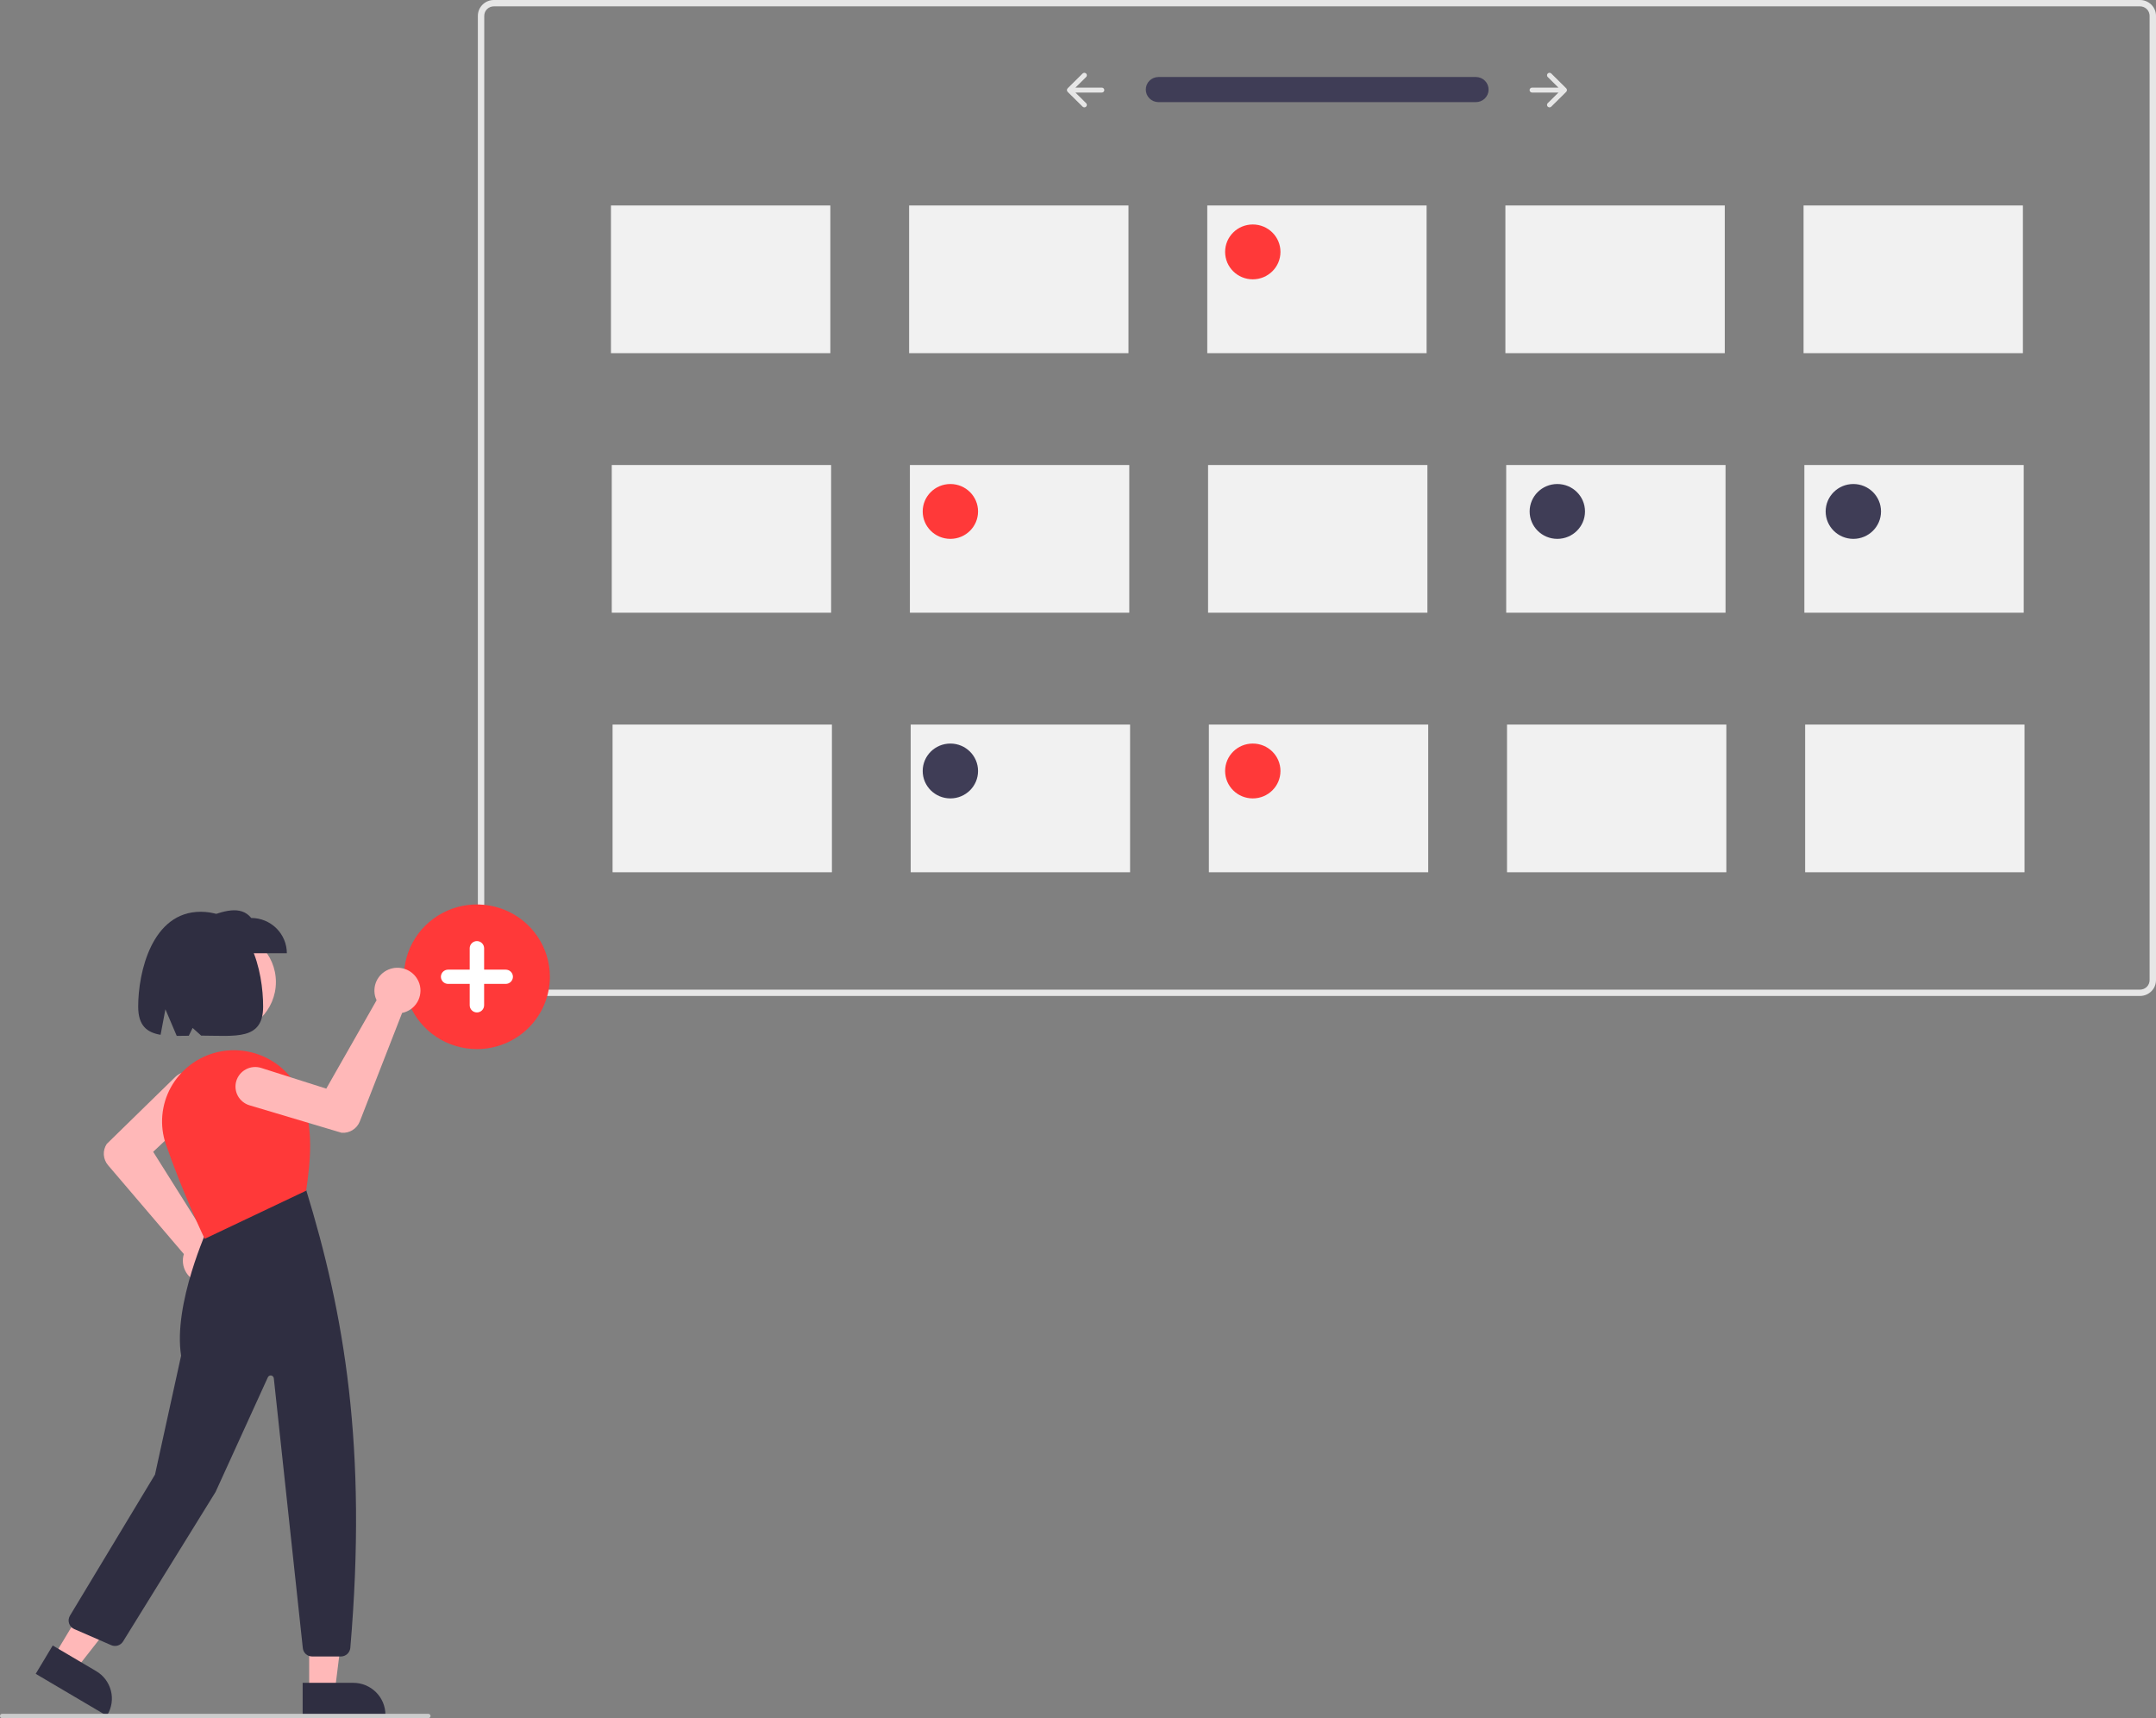 <svg width="64" height="51" viewBox="0 0 64 51" fill="none" xmlns="http://www.w3.org/2000/svg">
<rect x="0" y="0" width="64" height="51" fill="#808080" stroke="none"/>
<g clip-path="url(#clip0)">
<path d="M63.526 29.563H14.659C14.534 29.563 14.413 29.513 14.324 29.425C14.235 29.337 14.185 29.218 14.185 29.093V0.47C14.185 0.345 14.235 0.226 14.324 0.138C14.413 0.05 14.534 0 14.659 0H63.526C63.652 0 63.772 0.05 63.861 0.138C63.95 0.226 64 0.345 64 0.47V29.093C64 29.218 63.95 29.337 63.861 29.425C63.772 29.513 63.652 29.563 63.526 29.563ZM14.659 0.188C14.584 0.188 14.512 0.218 14.458 0.271C14.405 0.323 14.375 0.395 14.375 0.47V29.093C14.375 29.168 14.405 29.24 14.458 29.293C14.512 29.345 14.584 29.375 14.659 29.375H63.526C63.601 29.375 63.674 29.345 63.727 29.293C63.78 29.24 63.81 29.168 63.81 29.093V0.47C63.81 0.395 63.78 0.323 63.727 0.271C63.674 0.218 63.601 0.188 63.526 0.188H14.659Z" fill="#E6E6E6"/>
<path d="M34.382 2.286C34.284 2.288 34.19 2.328 34.12 2.397C34.051 2.467 34.013 2.561 34.013 2.658C34.013 2.756 34.051 2.85 34.12 2.92C34.19 2.989 34.284 3.029 34.382 3.031H43.807C43.906 3.032 44.002 2.995 44.074 2.926C44.145 2.857 44.187 2.764 44.188 2.665C44.19 2.566 44.152 2.471 44.083 2.4C44.014 2.329 43.92 2.288 43.82 2.286L43.819 2.286C43.815 2.286 43.811 2.286 43.807 2.286H34.382Z" fill="#3F3D56"/>
<path d="M45.944 2.182C45.93 2.196 45.923 2.215 45.923 2.234C45.923 2.254 45.93 2.272 45.944 2.286L45.944 2.286L46.262 2.601H45.479C45.459 2.601 45.44 2.608 45.427 2.622C45.413 2.636 45.405 2.654 45.405 2.674C45.405 2.693 45.413 2.712 45.427 2.726C45.44 2.739 45.459 2.747 45.479 2.747H46.262L45.944 3.062C45.937 3.069 45.932 3.077 45.928 3.086C45.925 3.094 45.923 3.104 45.923 3.114C45.923 3.123 45.925 3.133 45.928 3.142C45.932 3.151 45.937 3.159 45.944 3.165C45.951 3.172 45.959 3.178 45.968 3.181C45.977 3.185 45.987 3.187 45.996 3.187C46.006 3.187 46.016 3.185 46.025 3.181C46.034 3.178 46.042 3.172 46.049 3.165L46.493 2.726C46.507 2.712 46.514 2.693 46.514 2.674C46.514 2.654 46.507 2.636 46.493 2.622L46.049 2.182C46.042 2.176 46.034 2.17 46.025 2.166C46.016 2.163 46.006 2.161 45.996 2.161C45.987 2.161 45.977 2.163 45.968 2.166C45.959 2.17 45.951 2.176 45.944 2.182L45.944 2.182Z" fill="#E6E6E6"/>
<path d="M32.241 2.182C32.255 2.196 32.263 2.215 32.263 2.234C32.263 2.254 32.255 2.272 32.241 2.286L32.241 2.286L31.923 2.601H32.706C32.716 2.601 32.726 2.602 32.735 2.606C32.744 2.61 32.752 2.615 32.759 2.622C32.766 2.629 32.771 2.637 32.775 2.646C32.779 2.655 32.781 2.664 32.781 2.674C32.781 2.683 32.779 2.693 32.775 2.702C32.771 2.711 32.766 2.719 32.759 2.726C32.752 2.733 32.744 2.738 32.735 2.742C32.726 2.745 32.716 2.747 32.707 2.747H31.923L32.241 3.062C32.248 3.069 32.253 3.077 32.257 3.086C32.261 3.094 32.263 3.104 32.263 3.114C32.263 3.123 32.261 3.133 32.257 3.142C32.253 3.151 32.248 3.159 32.241 3.165C32.234 3.172 32.226 3.178 32.217 3.181C32.208 3.185 32.198 3.187 32.189 3.187C32.179 3.187 32.169 3.185 32.16 3.181C32.151 3.178 32.143 3.172 32.136 3.165L31.692 2.726C31.679 2.712 31.671 2.693 31.671 2.674C31.671 2.654 31.679 2.636 31.692 2.622L32.136 2.182C32.15 2.169 32.169 2.161 32.189 2.161C32.208 2.161 32.227 2.169 32.241 2.182L32.241 2.182Z" fill="#E6E6E6"/>
<path d="M14.157 31.14C13.728 31.14 13.309 31.014 12.953 30.778C12.597 30.542 12.319 30.207 12.155 29.815C11.991 29.422 11.948 28.991 12.032 28.574C12.116 28.158 12.322 27.776 12.625 27.475C12.928 27.175 13.314 26.971 13.734 26.888C14.155 26.805 14.59 26.848 14.986 27.01C15.382 27.172 15.72 27.448 15.958 27.801C16.196 28.154 16.323 28.569 16.323 28.993C16.323 29.562 16.095 30.108 15.689 30.511C15.283 30.914 14.732 31.14 14.157 31.14Z" fill="#FF3939"/>
<path d="M15.012 28.782H14.371V28.146C14.371 28.09 14.348 28.036 14.308 27.997C14.268 27.957 14.214 27.934 14.157 27.934C14.1 27.934 14.046 27.957 14.006 27.997C13.966 28.036 13.943 28.09 13.943 28.146V28.782H13.302C13.245 28.782 13.191 28.804 13.151 28.843C13.111 28.883 13.088 28.937 13.088 28.993C13.088 29.049 13.111 29.103 13.151 29.143C13.191 29.183 13.245 29.205 13.302 29.205H13.943V29.84C13.943 29.896 13.966 29.95 14.006 29.99C14.046 30.03 14.1 30.052 14.157 30.052C14.214 30.052 14.268 30.03 14.308 29.99C14.348 29.95 14.371 29.896 14.371 29.84V29.205H15.012C15.069 29.205 15.123 29.183 15.163 29.143C15.203 29.103 15.226 29.049 15.226 28.993C15.226 28.937 15.203 28.883 15.163 28.843C15.123 28.804 15.069 28.782 15.012 28.782Z" fill="white"/>
<path d="M24.648 6.099H18.136V10.483H24.648V6.099Z" fill="#F1F1F1"/>
<path d="M33.498 6.099H26.987V10.483H33.498V6.099Z" fill="#F1F1F1"/>
<path d="M42.348 6.099H35.837V10.483H42.348V6.099Z" fill="#F1F1F1"/>
<path d="M51.199 6.099H44.687V10.483H51.199V6.099Z" fill="#F1F1F1"/>
<path d="M60.049 6.099H53.538V10.483H60.049V6.099Z" fill="#F1F1F1"/>
<path d="M24.671 13.803H18.16V18.187H24.671V13.803Z" fill="#F1F1F1"/>
<path d="M33.522 13.803H27.01V18.187H33.522V13.803Z" fill="#F1F1F1"/>
<path d="M42.372 13.803H35.861V18.187H42.372V13.803Z" fill="#F1F1F1"/>
<path d="M51.222 13.803H44.711V18.187H51.222V13.803Z" fill="#F1F1F1"/>
<path d="M60.073 13.803H53.562V18.187H60.073V13.803Z" fill="#F1F1F1"/>
<path d="M24.695 21.507H18.184V25.891H24.695V21.507Z" fill="#F1F1F1"/>
<path d="M33.546 21.507H27.034V25.891H33.546V21.507Z" fill="#F1F1F1"/>
<path d="M42.396 21.507H35.885V25.891H42.396V21.507Z" fill="#F1F1F1"/>
<path d="M51.246 21.507H44.735V25.891H51.246V21.507Z" fill="#F1F1F1"/>
<path d="M60.097 21.507H53.585V25.891H60.097V21.507Z" fill="#F1F1F1"/>
<path d="M37.188 8.291C37.642 8.291 38.01 7.927 38.01 7.477C38.01 7.027 37.642 6.663 37.188 6.663C36.734 6.663 36.367 7.027 36.367 7.477C36.367 7.927 36.734 8.291 37.188 8.291Z" fill="#FF3939"/>
<path d="M28.212 15.995C28.665 15.995 29.033 15.631 29.033 15.181C29.033 14.731 28.665 14.367 28.212 14.367C27.758 14.367 27.39 14.731 27.39 15.181C27.39 15.631 27.758 15.995 28.212 15.995Z" fill="#FF3939"/>
<path d="M37.188 23.699C37.642 23.699 38.01 23.335 38.01 22.885C38.01 22.435 37.642 22.071 37.188 22.071C36.734 22.071 36.367 22.435 36.367 22.885C36.367 23.335 36.734 23.699 37.188 23.699Z" fill="#FF3939"/>
<path d="M46.228 15.995C46.682 15.995 47.05 15.631 47.05 15.181C47.05 14.731 46.682 14.367 46.228 14.367C45.775 14.367 45.407 14.731 45.407 15.181C45.407 15.631 45.775 15.995 46.228 15.995Z" fill="#3F3D56"/>
<path d="M55.016 15.995C55.469 15.995 55.837 15.631 55.837 15.181C55.837 14.731 55.469 14.367 55.016 14.367C54.562 14.367 54.194 14.731 54.194 15.181C54.194 15.631 54.562 15.995 55.016 15.995Z" fill="#3F3D56"/>
<path d="M28.212 23.699C28.665 23.699 29.033 23.335 29.033 22.885C29.033 22.435 28.665 22.071 28.212 22.071C27.758 22.071 27.39 22.435 27.39 22.885C27.39 23.335 27.758 23.699 28.212 23.699Z" fill="#3F3D56"/>
<path d="M6.664 30.662C7.507 30.662 8.19 29.985 8.19 29.149C8.19 28.314 7.507 27.637 6.664 27.637C5.821 27.637 5.138 28.314 5.138 29.149C5.138 29.985 5.821 30.662 6.664 30.662Z" fill="#FFB8B8"/>
<path d="M6.113 38.098C6.094 38.098 6.074 38.097 6.055 38.096C5.959 38.088 5.866 38.06 5.781 38.014C5.697 37.968 5.624 37.904 5.566 37.828C5.508 37.752 5.467 37.664 5.445 37.571C5.424 37.478 5.423 37.382 5.441 37.288C5.446 37.266 5.451 37.245 5.458 37.224L3.205 34.584C3.132 34.497 3.089 34.389 3.082 34.276C3.075 34.163 3.106 34.051 3.168 33.957L3.172 33.952L5.2 31.971C5.311 31.863 5.46 31.803 5.616 31.804C5.771 31.805 5.92 31.867 6.029 31.977C6.138 32.087 6.199 32.234 6.198 32.389C6.197 32.542 6.134 32.69 6.023 32.798C6.021 32.8 6.018 32.803 6.016 32.805L4.547 34.189L6.155 36.745C6.185 36.747 6.216 36.751 6.246 36.757C6.412 36.789 6.56 36.882 6.661 37.017C6.762 37.152 6.809 37.32 6.792 37.487C6.776 37.654 6.697 37.809 6.572 37.922C6.446 38.035 6.283 38.098 6.113 38.098Z" fill="#FFB8B8"/>
<path d="M9.178 50.197H9.94L10.302 47.285L9.178 47.286L9.178 50.197Z" fill="#FFB8B8"/>
<path d="M8.984 49.951L10.484 49.951H10.484C10.61 49.951 10.734 49.975 10.85 50.023C10.966 50.071 11.072 50.14 11.16 50.228C11.249 50.316 11.32 50.421 11.368 50.536C11.416 50.651 11.441 50.774 11.441 50.898V50.929L8.984 50.929L8.984 49.951Z" fill="#2F2E41"/>
<path d="M1.605 49.154L2.26 49.54L4.075 47.222L3.109 46.652L1.605 49.154Z" fill="#FFB8B8"/>
<path d="M1.565 48.843L2.855 49.604L2.855 49.604C3.073 49.732 3.23 49.941 3.292 50.185C3.355 50.428 3.317 50.687 3.187 50.903L3.187 50.903L3.171 50.929L1.06 49.684L1.565 48.843Z" fill="#2F2E41"/>
<path d="M10.12 49.169H9.267C9.198 49.169 9.131 49.144 9.079 49.098C9.028 49.052 8.996 48.989 8.989 48.921L8.128 40.91C8.126 40.89 8.117 40.871 8.103 40.857C8.089 40.842 8.071 40.832 8.05 40.829C8.03 40.826 8.01 40.829 7.992 40.839C7.973 40.849 7.959 40.864 7.951 40.882L6.399 44.286L3.652 48.725C3.616 48.782 3.561 48.824 3.497 48.844C3.432 48.864 3.363 48.86 3.301 48.833L2.203 48.355C2.167 48.339 2.135 48.316 2.108 48.287C2.082 48.258 2.062 48.223 2.05 48.186C2.038 48.148 2.034 48.109 2.038 48.07C2.043 48.031 2.056 47.993 2.076 47.959L4.601 43.77L5.376 40.24C5.132 38.709 6.177 36.433 6.187 36.41L6.192 36.399L9.069 35.285L9.083 35.303C10.218 38.991 10.909 42.961 10.399 48.915C10.392 48.984 10.36 49.048 10.309 49.095C10.257 49.142 10.19 49.169 10.12 49.169Z" fill="#2F2E41"/>
<path d="M6.076 36.772L6.063 36.744C6.057 36.731 5.417 35.394 4.924 33.966C4.829 33.689 4.793 33.397 4.819 33.106C4.844 32.815 4.93 32.533 5.071 32.277C5.214 32.018 5.41 31.792 5.646 31.612C5.882 31.432 6.153 31.303 6.442 31.233C6.944 31.113 7.473 31.177 7.931 31.411C8.39 31.646 8.748 32.035 8.941 32.51C9.332 33.479 9.207 34.513 9.09 35.326L9.088 35.343L9.073 35.35L6.076 36.772Z" fill="#FF3939"/>
<path d="M8.515 28.295H6.091V27.248C6.623 27.039 7.144 26.861 7.458 27.248C7.739 27.248 8.007 27.359 8.205 27.555C8.403 27.751 8.515 28.018 8.515 28.295H8.515Z" fill="#2F2E41"/>
<path d="M5.957 27.064C4.508 27.064 4.102 28.863 4.102 29.878C4.102 30.445 4.361 30.647 4.767 30.716L4.91 29.958L5.246 30.748C5.36 30.749 5.48 30.747 5.604 30.744L5.718 30.512L5.972 30.74C6.989 30.742 7.811 30.889 7.811 29.878C7.811 28.863 7.456 27.064 5.957 27.064Z" fill="#2F2E41"/>
<path d="M12.397 29.078C12.407 29.094 12.415 29.111 12.423 29.129C12.462 29.216 12.482 29.311 12.482 29.406C12.481 29.502 12.46 29.596 12.421 29.683C12.381 29.77 12.323 29.848 12.251 29.911C12.179 29.974 12.094 30.021 12.002 30.05C11.98 30.056 11.959 30.062 11.937 30.066L10.679 33.291C10.637 33.396 10.562 33.485 10.465 33.545C10.368 33.605 10.255 33.633 10.141 33.623L10.134 33.622L7.408 32.809C7.259 32.765 7.134 32.663 7.06 32.528C6.987 32.392 6.97 32.233 7.015 32.085C7.06 31.938 7.162 31.814 7.299 31.741C7.436 31.668 7.597 31.652 7.746 31.697C7.749 31.698 7.752 31.699 7.756 31.7L9.685 32.314L11.179 29.69C11.166 29.663 11.155 29.634 11.145 29.606C11.095 29.445 11.106 29.272 11.177 29.119C11.248 28.967 11.374 28.846 11.53 28.78C11.686 28.714 11.861 28.708 12.022 28.763C12.182 28.818 12.316 28.93 12.397 29.078L12.397 29.078Z" fill="#FFB8B8"/>
<path d="M12.714 51H0.066C0.048 51 0.032 50.993 0.019 50.981C0.007 50.969 0 50.952 0 50.935C0 50.917 0.007 50.901 0.019 50.889C0.032 50.876 0.048 50.87 0.066 50.87H12.714C12.731 50.87 12.748 50.876 12.76 50.889C12.773 50.901 12.78 50.917 12.78 50.935C12.78 50.952 12.773 50.969 12.76 50.981C12.748 50.993 12.731 51 12.714 51Z" fill="#CCCCCC"/>
</g>
<defs>
<clipPath id="clip0">
<rect width="64" height="51" fill="white"/>
</clipPath>
</defs>
</svg>
